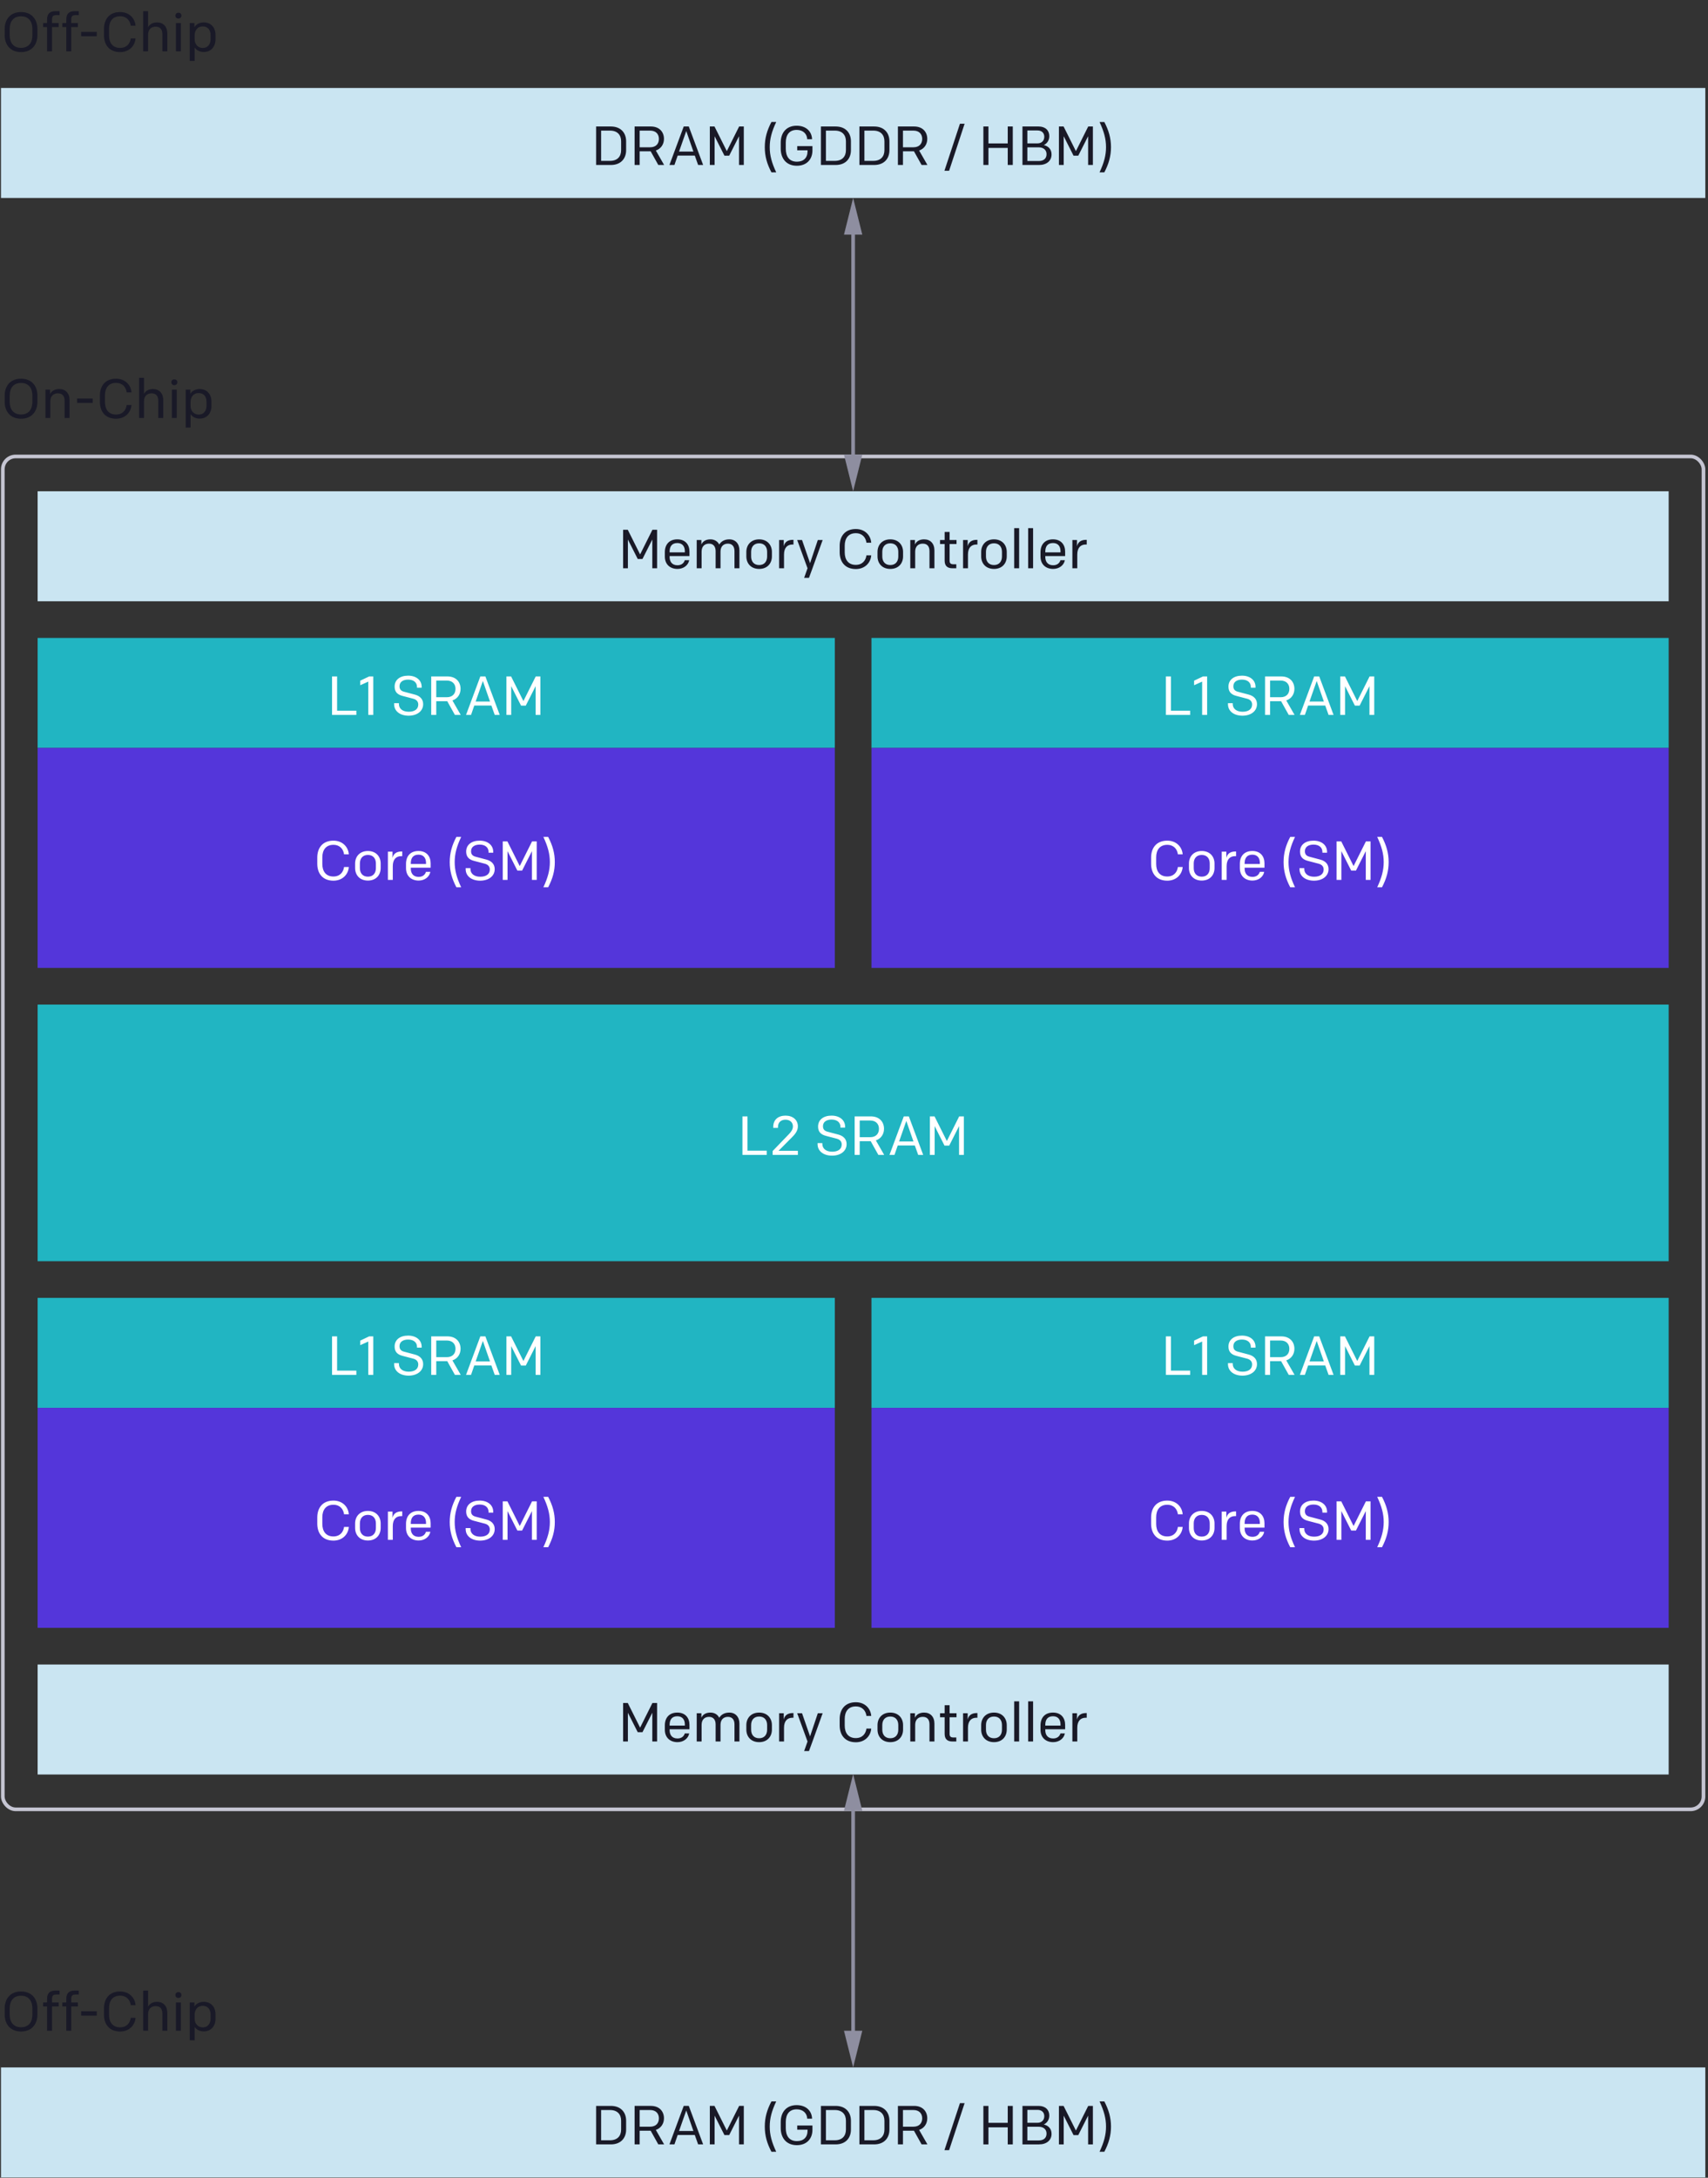 <svg fill="none" height="594" viewBox="0 0 466 594" width="466" xmlns="http://www.w3.org/2000/svg" xmlns:xlink="http://www.w3.org/1999/xlink"><rect x="0" y="0" width="466" height="594" fill="#333333" stroke="none"/><clipPath id="a"><path d="m.266 0h465v594h-465z"/></clipPath><g clip-path="url(#a)"><path d="m5.741 14.21c2.97 0 4.47-2.07 4.47-4.635v-1.65c0-2.565-1.5-4.635-4.47-4.635s-4.47 2.07-4.47 4.635v1.65c0 2.565 1.5 4.635 4.47 4.635zm0-1.155c-2.13 0-3.09-1.5-3.09-3.405v-1.8c0-1.905.96-3.405 3.09-3.405s3.09 1.5 3.09 3.405v1.8c0 1.905-.96 3.405-3.09 3.405zm7.103.945h1.35v-6.615h1.815v-1.095h-1.815v-1.02c0-.81.33-1.14 1.095-1.14h.96v-1.08h-1.14c-1.56 0-2.265.75-2.265 2.295v.945h-1.08v1.095h1.08zm5.244 0h1.35v-6.615h1.815v-1.095h-1.815v-1.02c0-.81.33-1.14 1.095-1.14h.96v-1.08h-1.14c-1.56 0-2.265.75-2.265 2.295v.945h-1.08v1.095h1.08zm4.055-4.11h4.26v-1.2h-4.26zm10.637 4.32c2.49 0 4.05-1.725 4.2-3.735h-1.305c-.18 1.38-1.095 2.595-2.91 2.595-2.055 0-3.015-1.44-3.015-3.405v-1.83c0-1.965.96-3.405 3.015-3.405 1.815 0 2.73 1.215 2.91 2.595h1.305c-.15-2.01-1.71-3.735-4.2-3.735-2.955 0-4.41 1.98-4.41 4.605v1.71c0 2.625 1.455 4.605 4.41 4.605zm6.287-.21h1.335v-4.545c0-1.455.885-2.175 2.07-2.175 1.29 0 1.83.825 1.83 2.04v4.68h1.35v-4.875c0-1.845-1.095-3.015-2.805-3.015-1.215 0-2.01.54-2.445 1.305v-4.365h-1.335zm9.613-8.94c.48 0 .825-.33.825-.795s-.345-.795-.825-.795c-.495 0-.825.33-.825.795s.33.795.825.795zm-.675 8.94h1.335v-7.71h-1.335zm3.763 2.61h1.335v-3.675c.45.735 1.335 1.245 2.49 1.245 1.98 0 3.21-1.47 3.21-3.435v-1.2c0-1.92-1.155-3.435-3.225-3.435-1.245 0-2.19.645-2.535 1.32v-1.14h-1.275zm3.555-3.525c-1.2 0-2.22-.9-2.22-2.385v-1.02c0-1.41.795-2.475 2.205-2.475 1.5 0 2.145 1.08 2.145 2.4v1.08c0 1.35-.75 2.4-2.13 2.4z" fill="#191927"/><path d="m5.741 554.101c2.97 0 4.47-2.07 4.47-4.635v-1.65c0-2.565-1.5-4.635-4.47-4.635s-4.47 2.07-4.47 4.635v1.65c0 2.565 1.5 4.635 4.47 4.635zm0-1.155c-2.13 0-3.09-1.5-3.09-3.405v-1.8c0-1.905.96-3.405 3.09-3.405s3.09 1.5 3.09 3.405v1.8c0 1.905-.96 3.405-3.09 3.405zm7.103.945h1.35v-6.615h1.815v-1.095h-1.815v-1.02c0-.81.33-1.14 1.095-1.14h.96v-1.08h-1.14c-1.56 0-2.265.75-2.265 2.295v.945h-1.08v1.095h1.08zm5.244 0h1.35v-6.615h1.815v-1.095h-1.815v-1.02c0-.81.33-1.14 1.095-1.14h.96v-1.08h-1.14c-1.56 0-2.265.75-2.265 2.295v.945h-1.08v1.095h1.08zm4.055-4.11h4.26v-1.2h-4.26zm10.637 4.32c2.49 0 4.05-1.725 4.2-3.735h-1.305c-.18 1.38-1.095 2.595-2.91 2.595-2.055 0-3.015-1.44-3.015-3.405v-1.83c0-1.965.96-3.405 3.015-3.405 1.815 0 2.73 1.215 2.91 2.595h1.305c-.15-2.01-1.71-3.735-4.2-3.735-2.955 0-4.41 1.98-4.41 4.605v1.71c0 2.625 1.455 4.605 4.41 4.605zm6.287-.21h1.335v-4.545c0-1.455.885-2.175 2.07-2.175 1.29 0 1.83.825 1.83 2.04v4.68h1.35v-4.875c0-1.845-1.095-3.015-2.805-3.015-1.215 0-2.01.54-2.445 1.305v-4.365h-1.335zm9.613-8.94c.48 0 .825-.33.825-.795s-.345-.795-.825-.795c-.495 0-.825.33-.825.795s.33.795.825.795zm-.675 8.94h1.335v-7.71h-1.335zm3.763 2.61h1.335v-3.675c.45.735 1.335 1.245 2.49 1.245 1.98 0 3.21-1.47 3.21-3.435v-1.2c0-1.92-1.155-3.435-3.225-3.435-1.245 0-2.19.645-2.535 1.32v-1.14h-1.275zm3.555-3.525c-1.2 0-2.22-.9-2.22-2.385v-1.02c0-1.41.795-2.475 2.205-2.475 1.5 0 2.145 1.08 2.145 2.4v1.08c0 1.35-.75 2.4-2.13 2.4z" fill="#191927"/><path d="m.266 24h465v30h-465z" fill="#cae5f2"/><path d="m162.639 45h4.02c2.7 0 4.17-1.71 4.17-4.05v-2.4c0-2.34-1.47-4.05-4.17-4.05h-4.02zm1.365-1.125v-8.25h2.445c1.98 0 3.015 1.17 3.015 2.925v2.4c0 1.755-1.035 2.925-3.015 2.925zm9.138 1.125h1.38v-3.735h3l2.085 3.735h1.59l-2.265-3.945c1.395-.48 2.22-1.695 2.22-3.165 0-1.89-1.245-3.39-3.585-3.39h-4.425zm1.38-4.83v-4.545h2.865c1.56 0 2.385.96 2.385 2.265s-.795 2.28-2.385 2.28zm8.122 4.83h1.365l.885-2.565h4.665l.915 2.565h1.365l-3.915-10.5h-1.38zm2.625-3.66 1.965-5.595 1.95 5.595zm8.395 3.66h1.305v-7.845l2.685 5.31h1.29l2.685-5.31v7.845h1.305v-10.5h-1.275l-3.36 6.72-3.36-6.72h-1.275zm16.81 2.01h1.305c-1.23-2.61-1.77-4.635-1.77-6.87s.54-4.26 1.77-6.87h-1.305c-1.23 2.325-1.815 4.44-1.815 6.87s.585 4.545 1.815 6.87zm6.943-1.8c2.685 0 4.245-1.755 4.245-4.2v-1.155h-4.155v1.14h2.82v.24c0 1.83-1.095 2.865-2.895 2.865-2.175 0-3.045-1.515-3.045-3.525v-1.71c0-2.025.93-3.435 2.985-3.435 1.8 0 2.82 1.155 2.865 2.55h1.32c-.06-2.1-1.605-3.69-4.2-3.69-2.805 0-4.35 1.905-4.35 4.62v1.635c0 2.58 1.44 4.665 4.41 4.665zm6.555-.21h4.02c2.7 0 4.17-1.71 4.17-4.05v-2.4c0-2.34-1.47-4.05-4.17-4.05h-4.02zm1.365-1.125v-8.25h2.445c1.98 0 3.015 1.17 3.015 2.925v2.4c0 1.755-1.035 2.925-3.015 2.925zm9.138 1.125h4.02c2.7 0 4.17-1.71 4.17-4.05v-2.4c0-2.34-1.47-4.05-4.17-4.05h-4.02zm1.365-1.125v-8.25h2.445c1.98 0 3.015 1.17 3.015 2.925v2.4c0 1.755-1.035 2.925-3.015 2.925zm9.138 1.125h1.38v-3.735h3l2.085 3.735h1.59l-2.265-3.945c1.395-.48 2.22-1.695 2.22-3.165 0-1.89-1.245-3.39-3.585-3.39h-4.425zm1.38-4.83v-4.545h2.865c1.56 0 2.385.96 2.385 2.265s-.795 2.28-2.385 2.28zm11.315 6.405h1.275l4.23-12.825h-1.275zm10.625-1.575h1.38v-4.65h5.265v4.65h1.38v-10.5h-1.38v4.62h-5.265v-4.62h-1.38zm10.664 0h4.515c2.07 0 3.42-1.125 3.42-2.88 0-1.5-.975-2.295-2.115-2.55.855-.405 1.5-1.245 1.5-2.445 0-1.53-1.05-2.625-2.91-2.625h-4.41zm1.335-5.895v-3.525h2.775c1.185 0 1.845.72 1.845 1.725 0 .975-.63 1.8-1.845 1.8zm0 4.815v-3.735h3.09c1.35 0 2.145.75 2.145 1.86 0 1.185-.765 1.875-2.145 1.875zm8.611 1.08h1.305v-7.845l2.685 5.31h1.29l2.685-5.31v7.845h1.305v-10.5h-1.275l-3.36 6.72-3.36-6.72h-1.275zm11.084 2.01h1.305c1.215-2.325 1.815-4.44 1.815-6.87s-.6-4.545-1.815-6.87h-1.305c1.215 2.61 1.77 4.635 1.77 6.87s-.555 4.26-1.77 6.87z" fill="#191927"/><path d="m5.741 114.21c2.97 0 4.47-2.07 4.47-4.635v-1.65c0-2.565-1.5-4.635-4.47-4.635s-4.47 2.07-4.47 4.635v1.65c0 2.565 1.5 4.635 4.47 4.635zm0-1.155c-2.13 0-3.09-1.5-3.09-3.405v-1.8c0-1.905.96-3.405 3.09-3.405s3.09 1.5 3.09 3.405v1.8c0 1.905-.96 3.405-3.09 3.405zm6.652.945h1.335v-4.545c0-1.455.885-2.175 2.07-2.175 1.29 0 1.83.825 1.83 2.04v4.68h1.35v-4.875c0-1.86-1.095-3.015-2.805-3.015-1.29 0-2.145.57-2.505 1.41v-1.23h-1.275zm8.638-4.11h4.26v-1.2h-4.26zm10.637 4.32c2.49 0 4.05-1.725 4.2-3.735h-1.305c-.18 1.38-1.095 2.595-2.91 2.595-2.055 0-3.015-1.44-3.015-3.405v-1.83c0-1.965.96-3.405 3.015-3.405 1.815 0 2.73 1.215 2.91 2.595h1.305c-.15-2.01-1.71-3.735-4.2-3.735-2.955 0-4.41 1.98-4.41 4.605v1.71c0 2.625 1.455 4.605 4.41 4.605zm6.287-.21h1.335v-4.545c0-1.455.885-2.175 2.07-2.175 1.29 0 1.83.825 1.83 2.04v4.68h1.35v-4.875c0-1.845-1.095-3.015-2.805-3.015-1.215 0-2.01.54-2.445 1.305v-4.365h-1.335zm9.613-8.94c.48 0 .825-.33.825-.795s-.345-.795-.825-.795c-.495 0-.825.33-.825.795s.33.795.825.795zm-.675 8.94h1.335v-7.71h-1.335zm3.763 2.61h1.335v-3.675c.45.735 1.335 1.245 2.49 1.245 1.98 0 3.21-1.47 3.21-3.435v-1.2c0-1.92-1.155-3.435-3.225-3.435-1.245 0-2.19.645-2.535 1.32v-1.14h-1.275zm3.555-3.525c-1.2 0-2.22-.9-2.22-2.385v-1.02c0-1.41.795-2.475 2.205-2.475 1.5 0 2.145 1.08 2.145 2.4v1.08c0 1.35-.75 2.4-2.13 2.4z" fill="#191927"/><path d="m.266 563.891h465v30h-465z" fill="#cae5f2"/><path d="m162.639 584.891h4.02c2.7 0 4.17-1.71 4.17-4.05v-2.4c0-2.34-1.47-4.05-4.17-4.05h-4.02zm1.365-1.125v-8.25h2.445c1.98 0 3.015 1.17 3.015 2.925v2.4c0 1.755-1.035 2.925-3.015 2.925zm9.138 1.125h1.38v-3.735h3l2.085 3.735h1.59l-2.265-3.945c1.395-.48 2.22-1.695 2.22-3.165 0-1.89-1.245-3.39-3.585-3.39h-4.425zm1.38-4.83v-4.545h2.865c1.56 0 2.385.96 2.385 2.265s-.795 2.28-2.385 2.28zm8.122 4.83h1.365l.885-2.565h4.665l.915 2.565h1.365l-3.915-10.5h-1.38zm2.625-3.66 1.965-5.595 1.95 5.595zm8.395 3.66h1.305v-7.845l2.685 5.31h1.29l2.685-5.31v7.845h1.305v-10.5h-1.275l-3.36 6.72-3.36-6.72h-1.275zm16.81 2.01h1.305c-1.23-2.61-1.77-4.635-1.77-6.87s.54-4.26 1.77-6.87h-1.305c-1.23 2.325-1.815 4.44-1.815 6.87s.585 4.545 1.815 6.87zm6.943-1.8c2.685 0 4.245-1.755 4.245-4.2v-1.155h-4.155v1.14h2.82v.24c0 1.83-1.095 2.865-2.895 2.865-2.175 0-3.045-1.515-3.045-3.525v-1.71c0-2.025.93-3.435 2.985-3.435 1.8 0 2.82 1.155 2.865 2.55h1.32c-.06-2.1-1.605-3.69-4.2-3.69-2.805 0-4.35 1.905-4.35 4.62v1.635c0 2.58 1.44 4.665 4.41 4.665zm6.555-.21h4.02c2.7 0 4.17-1.71 4.17-4.05v-2.4c0-2.34-1.47-4.05-4.17-4.05h-4.02zm1.365-1.125v-8.25h2.445c1.98 0 3.015 1.17 3.015 2.925v2.4c0 1.755-1.035 2.925-3.015 2.925zm9.138 1.125h4.02c2.7 0 4.17-1.71 4.17-4.05v-2.4c0-2.34-1.47-4.05-4.17-4.05h-4.02zm1.365-1.125v-8.25h2.445c1.98 0 3.015 1.17 3.015 2.925v2.4c0 1.755-1.035 2.925-3.015 2.925zm9.138 1.125h1.38v-3.735h3l2.085 3.735h1.59l-2.265-3.945c1.395-.48 2.22-1.695 2.22-3.165 0-1.89-1.245-3.39-3.585-3.39h-4.425zm1.38-4.83v-4.545h2.865c1.56 0 2.385.96 2.385 2.265s-.795 2.28-2.385 2.28zm11.315 6.405h1.275l4.23-12.825h-1.275zm10.625-1.575h1.38v-4.65h5.265v4.65h1.38v-10.5h-1.38v4.62h-5.265v-4.62h-1.38zm10.664 0h4.515c2.07 0 3.42-1.125 3.42-2.88 0-1.5-.975-2.295-2.115-2.55.855-.405 1.5-1.245 1.5-2.445 0-1.53-1.05-2.625-2.91-2.625h-4.41zm1.335-5.895v-3.525h2.775c1.185 0 1.845.72 1.845 1.725 0 .975-.63 1.8-1.845 1.8zm0 4.815v-3.735h3.09c1.35 0 2.145.75 2.145 1.86 0 1.185-.765 1.875-2.145 1.875zm8.611 1.08h1.305v-7.845l2.685 5.31h1.29l2.685-5.31v7.845h1.305v-10.5h-1.275l-3.36 6.72-3.36-6.72h-1.275zm11.084 2.01h1.305c1.215-2.325 1.815-4.44 1.815-6.87s-.6-4.545-1.815-6.87h-1.305c1.215 2.61 1.77 4.635 1.77 6.87s-.555 4.26-1.77 6.87z" fill="#191927"/><path d="m10.266 274h445v70h-445z" fill="#21b5c2"/><rect height="369" rx="3.5" stroke="#c5c5d2" width="464" x=".766" y="124.5"/><path d="m10.266 134h445v30h-445z" fill="#cae5f2"/><path d="m170.006 155h1.305v-7.845l2.685 5.31h1.29l2.685-5.31v7.845h1.305v-10.5h-1.275l-3.36 6.72-3.36-6.72h-1.275zm14.834.18c1.635 0 2.94-.99 3.195-2.385h-1.2c-.24.795-.9 1.38-1.995 1.38-1.515 0-2.145-1.02-2.145-2.25v-.255h5.415v-1.2c0-1.875-1.095-3.36-3.315-3.36-2.205 0-3.405 1.41-3.405 3.495v1.2c0 2.1 1.41 3.375 3.45 3.375zm-2.145-4.515v-.195c0-1.335.555-2.355 2.1-2.355 1.41 0 2.055.945 2.055 2.235v.315zm7.391 4.335h1.335v-4.545c0-1.455.855-2.175 2.025-2.175 1.2 0 1.8.825 1.8 2.04v4.68h1.335v-4.545c0-1.455.855-2.175 2.025-2.175 1.2 0 1.785.825 1.785 2.04v4.68h1.35v-4.875c0-1.83-1.095-3.015-2.76-3.015-1.305 0-2.22.555-2.745 1.41-.45-.87-1.29-1.41-2.4-1.41-1.29 0-2.115.57-2.475 1.41v-1.23h-1.275zm17.036.18c2.205 0 3.48-1.5 3.48-3.42v-1.23c0-1.905-1.275-3.42-3.48-3.42-2.22 0-3.495 1.515-3.495 3.42v1.23c0 1.92 1.275 3.42 3.495 3.42zm0-1.065c-1.44 0-2.19-.975-2.19-2.34v-1.26c0-1.35.75-2.325 2.19-2.325 1.425 0 2.175.975 2.175 2.325v1.26c0 1.365-.75 2.34-2.175 2.34zm5.449.885h1.335v-3.735c0-1.845.885-2.745 2.31-2.745h.27v-1.275h-.195c-1.335 0-2.19.585-2.46 1.755v-1.71h-1.26zm6.822 2.61h1.32l.96-2.61 2.775-7.71h-1.32l-2.115 6.315-2.19-6.315h-1.32l2.82 7.71zm14.107-2.4c2.49 0 4.05-1.725 4.2-3.735h-1.305c-.18 1.38-1.095 2.595-2.91 2.595-2.055 0-3.015-1.44-3.015-3.405v-1.83c0-1.965.96-3.405 3.015-3.405 1.815 0 2.73 1.215 2.91 2.595h1.305c-.15-2.01-1.71-3.735-4.2-3.735-2.955 0-4.41 1.98-4.41 4.605v1.71c0 2.625 1.455 4.605 4.41 4.605zm9.408-.03c2.205 0 3.48-1.5 3.48-3.42v-1.23c0-1.905-1.275-3.42-3.48-3.42-2.22 0-3.495 1.515-3.495 3.42v1.23c0 1.92 1.275 3.42 3.495 3.42zm0-1.065c-1.44 0-2.19-.975-2.19-2.34v-1.26c0-1.35.75-2.325 2.19-2.325 1.425 0 2.175.975 2.175 2.325v1.26c0 1.365-.75 2.34-2.175 2.34zm5.449.885h1.335v-4.545c0-1.455.885-2.175 2.07-2.175 1.29 0 1.83.825 1.83 2.04v4.68h1.35v-4.875c0-1.86-1.095-3.015-2.805-3.015-1.29 0-2.145.57-2.505 1.41v-1.23h-1.275zm11.489 0h1.065v-1.095h-.78c-.795 0-1.05-.3-1.05-1.02v-4.5h1.89v-1.095h-1.89v-2.19h-1.35v2.19h-1.26v1.095h1.26v4.53c0 1.32.63 2.085 2.115 2.085zm2.91 0h1.335v-3.735c0-1.845.885-2.745 2.31-2.745h.27v-1.275h-.195c-1.335 0-2.19.585-2.46 1.755v-1.71h-1.26zm8.438.18c2.205 0 3.48-1.5 3.48-3.42v-1.23c0-1.905-1.275-3.42-3.48-3.42-2.22 0-3.495 1.515-3.495 3.42v1.23c0 1.92 1.275 3.42 3.495 3.42zm0-1.065c-1.44 0-2.19-.975-2.19-2.34v-1.26c0-1.35.75-2.325 2.19-2.325 1.425 0 2.175.975 2.175 2.325v1.26c0 1.365-.75 2.34-2.175 2.34zm5.509.885h1.35v-10.95h-1.35zm3.809 0h1.35v-10.95h-1.35zm6.823.18c1.635 0 2.94-.99 3.195-2.385h-1.2c-.24.795-.9 1.38-1.995 1.38-1.515 0-2.145-1.02-2.145-2.25v-.255h5.415v-1.2c0-1.875-1.095-3.36-3.315-3.36-2.205 0-3.405 1.41-3.405 3.495v1.2c0 2.1 1.41 3.375 3.45 3.375zm-2.145-4.515v-.195c0-1.335.555-2.355 2.1-2.355 1.41 0 2.055.945 2.055 2.235v.315zm7.391 4.335h1.335v-3.735c0-1.845.885-2.745 2.31-2.745h.27v-1.275h-.195c-1.335 0-2.19.585-2.46 1.755v-1.71h-1.26z" fill="#191927"/><path d="m10.266 454h445v30h-445z" fill="#cae5f2"/><path d="m170.006 475h1.305v-7.845l2.685 5.31h1.29l2.685-5.31v7.845h1.305v-10.5h-1.275l-3.36 6.72-3.36-6.72h-1.275zm14.834.18c1.635 0 2.94-.99 3.195-2.385h-1.2c-.24.795-.9 1.38-1.995 1.38-1.515 0-2.145-1.02-2.145-2.25v-.255h5.415v-1.2c0-1.875-1.095-3.36-3.315-3.36-2.205 0-3.405 1.41-3.405 3.495v1.2c0 2.1 1.41 3.375 3.45 3.375zm-2.145-4.515v-.195c0-1.335.555-2.355 2.1-2.355 1.41 0 2.055.945 2.055 2.235v.315zm7.391 4.335h1.335v-4.545c0-1.455.855-2.175 2.025-2.175 1.2 0 1.8.825 1.8 2.04v4.68h1.335v-4.545c0-1.455.855-2.175 2.025-2.175 1.2 0 1.785.825 1.785 2.04v4.68h1.35v-4.875c0-1.83-1.095-3.015-2.76-3.015-1.305 0-2.22.555-2.745 1.41-.45-.87-1.29-1.41-2.4-1.41-1.29 0-2.115.57-2.475 1.41v-1.23h-1.275zm17.036.18c2.205 0 3.48-1.5 3.48-3.42v-1.23c0-1.905-1.275-3.42-3.48-3.42-2.22 0-3.495 1.515-3.495 3.42v1.23c0 1.92 1.275 3.42 3.495 3.42zm0-1.065c-1.44 0-2.19-.975-2.19-2.34v-1.26c0-1.35.75-2.325 2.19-2.325 1.425 0 2.175.975 2.175 2.325v1.26c0 1.365-.75 2.34-2.175 2.34zm5.449.885h1.335v-3.735c0-1.845.885-2.745 2.31-2.745h.27v-1.275h-.195c-1.335 0-2.19.585-2.46 1.755v-1.71h-1.26zm6.822 2.61h1.32l.96-2.61 2.775-7.71h-1.32l-2.115 6.315-2.19-6.315h-1.32l2.82 7.71zm14.107-2.4c2.49 0 4.05-1.725 4.2-3.735h-1.305c-.18 1.38-1.095 2.595-2.91 2.595-2.055 0-3.015-1.44-3.015-3.405v-1.83c0-1.965.96-3.405 3.015-3.405 1.815 0 2.73 1.215 2.91 2.595h1.305c-.15-2.01-1.71-3.735-4.2-3.735-2.955 0-4.41 1.98-4.41 4.605v1.71c0 2.625 1.455 4.605 4.41 4.605zm9.408-.03c2.205 0 3.48-1.5 3.48-3.42v-1.23c0-1.905-1.275-3.42-3.48-3.42-2.22 0-3.495 1.515-3.495 3.42v1.23c0 1.92 1.275 3.42 3.495 3.42zm0-1.065c-1.44 0-2.19-.975-2.19-2.34v-1.26c0-1.35.75-2.325 2.19-2.325 1.425 0 2.175.975 2.175 2.325v1.26c0 1.365-.75 2.34-2.175 2.34zm5.449.885h1.335v-4.545c0-1.455.885-2.175 2.07-2.175 1.29 0 1.83.825 1.83 2.04v4.68h1.35v-4.875c0-1.86-1.095-3.015-2.805-3.015-1.29 0-2.145.57-2.505 1.41v-1.23h-1.275zm11.489 0h1.065v-1.095h-.78c-.795 0-1.05-.3-1.05-1.02v-4.5h1.89v-1.095h-1.89v-2.19h-1.35v2.19h-1.26v1.095h1.26v4.53c0 1.32.63 2.085 2.115 2.085zm2.91 0h1.335v-3.735c0-1.845.885-2.745 2.31-2.745h.27v-1.275h-.195c-1.335 0-2.19.585-2.46 1.755v-1.71h-1.26zm8.438.18c2.205 0 3.48-1.5 3.48-3.42v-1.23c0-1.905-1.275-3.42-3.48-3.42-2.22 0-3.495 1.515-3.495 3.42v1.23c0 1.92 1.275 3.42 3.495 3.42zm0-1.065c-1.44 0-2.19-.975-2.19-2.34v-1.26c0-1.35.75-2.325 2.19-2.325 1.425 0 2.175.975 2.175 2.325v1.26c0 1.365-.75 2.34-2.175 2.34zm5.509.885h1.35v-10.95h-1.35zm3.809 0h1.35v-10.95h-1.35zm6.823.18c1.635 0 2.94-.99 3.195-2.385h-1.2c-.24.795-.9 1.38-1.995 1.38-1.515 0-2.145-1.02-2.145-2.25v-.255h5.415v-1.2c0-1.875-1.095-3.36-3.315-3.36-2.205 0-3.405 1.41-3.405 3.495v1.2c0 2.1 1.41 3.375 3.45 3.375zm-2.145-4.515v-.195c0-1.335.555-2.355 2.1-2.355 1.41 0 2.055.945 2.055 2.235v.315zm7.391 4.335h1.335v-3.735c0-1.845.885-2.745 2.31-2.745h.27v-1.275h-.195c-1.335 0-2.19.585-2.46 1.755v-1.71h-1.26z" fill="#191927"/><path d="m202.562 315h6.63v-1.155h-5.25v-9.345h-1.38zm8.24 0h6.885v-1.11h-5.28l3.48-3.495c.885-.87 1.8-1.845 1.8-3.18 0-1.785-1.41-2.925-3.36-2.925-1.995 0-3.36 1.095-3.36 3.06v.285h1.29v-.225c0-1.275.81-2.01 2.07-2.01 1.155 0 2.01.72 2.01 1.815 0 .795-.435 1.455-1.14 2.175l-4.395 4.56zm16.221.21c2.265 0 3.96-1.215 3.96-3.15 0-1.365-.885-2.235-2.235-2.595l-3-.795c-.84-.225-1.215-.69-1.215-1.5 0-1.17.96-1.8 2.355-1.8 1.545 0 2.415.825 2.415 1.98v.225h1.275v-.255c0-1.8-1.5-3.03-3.69-3.03-2.205 0-3.69 1.11-3.69 2.985 0 1.29.615 2.145 2.145 2.535l2.925.765c.915.24 1.38.795 1.38 1.59 0 1.26-.99 1.965-2.61 1.965-1.665 0-2.67-.855-2.67-2.1v-.24h-1.305v.27c0 1.95 1.665 3.15 3.96 3.15zm6.155-.21h1.38v-3.735h3l2.085 3.735h1.59l-2.265-3.945c1.395-.48 2.22-1.695 2.22-3.165 0-1.89-1.245-3.39-3.585-3.39h-4.425zm1.38-4.83v-4.545h2.865c1.56 0 2.385.96 2.385 2.265s-.795 2.28-2.385 2.28zm8.123 4.83h1.365l.885-2.565h4.665l.915 2.565h1.365l-3.915-10.5h-1.38zm2.625-3.66 1.965-5.595 1.95 5.595zm8.394 3.66h1.305v-7.845l2.685 5.31h1.29l2.685-5.31v7.845h1.305v-10.5h-1.275l-3.36 6.72-3.36-6.72h-1.275z" fill="#fff"/><path d="m10.266 174h217.5v30h-217.5z" fill="#21b5c2"/><path d="m10.266 354h217.5v30h-217.5z" fill="#21b5c2"/><path d="m237.766 174h217.5v30h-217.5z" fill="#21b5c2"/><path d="m237.766 354h217.5v30h-217.5z" fill="#21b5c2"/><path d="m10.266 204h217.5v60h-217.5z" fill="#5436da"/><path d="m10.266 384h217.5v60h-217.5z" fill="#5436da"/><path d="m237.766 204h217.5v60h-217.5z" fill="#5436da"/><path d="m237.766 384h217.5v60h-217.5z" fill="#5436da"/><g fill="#fff"><path d="m90.592 195h6.63v-1.155h-5.25v-9.345h-1.38zm9.889 0h1.365v-10.5h-1.125l-2.43 1.155v1.245l2.19-.99zm11.011.21c2.265 0 3.96-1.215 3.96-3.15 0-1.365-.885-2.235-2.235-2.595l-3-.795c-.84-.225-1.215-.69-1.215-1.5 0-1.17.96-1.8 2.355-1.8 1.545 0 2.415.825 2.415 1.98v.225h1.275v-.255c0-1.8-1.5-3.03-3.69-3.03-2.205 0-3.69 1.11-3.69 2.985 0 1.29.615 2.145 2.145 2.535l2.925.765c.915.24 1.38.795 1.38 1.59 0 1.26-.99 1.965-2.61 1.965-1.665 0-2.67-.855-2.67-2.1v-.24h-1.305v.27c0 1.95 1.665 3.15 3.96 3.15zm6.156-.21h1.38v-3.735h3l2.085 3.735h1.59l-2.265-3.945c1.395-.48 2.22-1.695 2.22-3.165 0-1.89-1.245-3.39-3.585-3.39h-4.425zm1.38-4.83v-4.545h2.865c1.56 0 2.385.96 2.385 2.265s-.795 2.28-2.385 2.28zm8.122 4.83h1.365l.885-2.565h4.665l.915 2.565h1.365l-3.915-10.5h-1.38zm2.625-3.66 1.965-5.595 1.95 5.595zm8.395 3.66h1.305v-7.845l2.685 5.31h1.29l2.685-5.31v7.845h1.305v-10.5h-1.275l-3.36 6.72-3.36-6.72h-1.275z"/><path d="m90.592 375h6.63v-1.155h-5.25v-9.345h-1.38zm9.889 0h1.365v-10.5h-1.125l-2.43 1.155v1.245l2.19-.99zm11.011.21c2.265 0 3.96-1.215 3.96-3.15 0-1.365-.885-2.235-2.235-2.595l-3-.795c-.84-.225-1.215-.69-1.215-1.5 0-1.17.96-1.8 2.355-1.8 1.545 0 2.415.825 2.415 1.98v.225h1.275v-.255c0-1.8-1.5-3.03-3.69-3.03-2.205 0-3.69 1.11-3.69 2.985 0 1.29.615 2.145 2.145 2.535l2.925.765c.915.24 1.38.795 1.38 1.59 0 1.26-.99 1.965-2.61 1.965-1.665 0-2.67-.855-2.67-2.1v-.24h-1.305v.27c0 1.95 1.665 3.15 3.96 3.15zm6.156-.21h1.38v-3.735h3l2.085 3.735h1.59l-2.265-3.945c1.395-.48 2.22-1.695 2.22-3.165 0-1.89-1.245-3.39-3.585-3.39h-4.425zm1.38-4.83v-4.545h2.865c1.56 0 2.385.96 2.385 2.265s-.795 2.28-2.385 2.28zm8.122 4.83h1.365l.885-2.565h4.665l.915 2.565h1.365l-3.915-10.5h-1.38zm2.625-3.66 1.965-5.595 1.95 5.595zm8.395 3.66h1.305v-7.845l2.685 5.31h1.29l2.685-5.31v7.845h1.305v-10.5h-1.275l-3.36 6.72-3.36-6.72h-1.275z"/><path d="m318.092 195h6.63v-1.155h-5.25v-9.345h-1.38zm9.889 0h1.365v-10.5h-1.125l-2.43 1.155v1.245l2.19-.99zm11.011.21c2.265 0 3.96-1.215 3.96-3.15 0-1.365-.885-2.235-2.235-2.595l-3-.795c-.84-.225-1.215-.69-1.215-1.5 0-1.17.96-1.8 2.355-1.8 1.545 0 2.415.825 2.415 1.98v.225h1.275v-.255c0-1.8-1.5-3.03-3.69-3.03-2.205 0-3.69 1.11-3.69 2.985 0 1.29.615 2.145 2.145 2.535l2.925.765c.915.24 1.38.795 1.38 1.59 0 1.26-.99 1.965-2.61 1.965-1.665 0-2.67-.855-2.67-2.1v-.24h-1.305v.27c0 1.95 1.665 3.15 3.96 3.15zm6.156-.21h1.38v-3.735h3l2.085 3.735h1.59l-2.265-3.945c1.395-.48 2.22-1.695 2.22-3.165 0-1.89-1.245-3.39-3.585-3.39h-4.425zm1.38-4.83v-4.545h2.865c1.56 0 2.385.96 2.385 2.265s-.795 2.28-2.385 2.28zm8.122 4.83h1.365l.885-2.565h4.665l.915 2.565h1.365l-3.915-10.5h-1.38zm2.625-3.66 1.965-5.595 1.95 5.595zm8.395 3.66h1.305v-7.845l2.685 5.31h1.29l2.685-5.31v7.845h1.305v-10.5h-1.275l-3.36 6.72-3.36-6.72h-1.275z"/><path d="m318.092 375h6.63v-1.155h-5.25v-9.345h-1.38zm9.889 0h1.365v-10.5h-1.125l-2.43 1.155v1.245l2.19-.99zm11.011.21c2.265 0 3.96-1.215 3.96-3.15 0-1.365-.885-2.235-2.235-2.595l-3-.795c-.84-.225-1.215-.69-1.215-1.5 0-1.17.96-1.8 2.355-1.8 1.545 0 2.415.825 2.415 1.98v.225h1.275v-.255c0-1.8-1.5-3.03-3.69-3.03-2.205 0-3.69 1.11-3.69 2.985 0 1.29.615 2.145 2.145 2.535l2.925.765c.915.24 1.38.795 1.38 1.59 0 1.26-.99 1.965-2.61 1.965-1.665 0-2.67-.855-2.67-2.1v-.24h-1.305v.27c0 1.95 1.665 3.15 3.96 3.15zm6.156-.21h1.38v-3.735h3l2.085 3.735h1.59l-2.265-3.945c1.395-.48 2.22-1.695 2.22-3.165 0-1.89-1.245-3.39-3.585-3.39h-4.425zm1.38-4.83v-4.545h2.865c1.56 0 2.385.96 2.385 2.265s-.795 2.28-2.385 2.28zm8.122 4.83h1.365l.885-2.565h4.665l.915 2.565h1.365l-3.915-10.5h-1.38zm2.625-3.66 1.965-5.595 1.95 5.595zm8.395 3.66h1.305v-7.845l2.685 5.31h1.29l2.685-5.31v7.845h1.305v-10.5h-1.275l-3.36 6.72-3.36-6.72h-1.275z"/><path d="m90.974 240.21c2.49 0 4.05-1.725 4.2-3.735h-1.305c-.18 1.38-1.095 2.595-2.91 2.595-2.055 0-3.015-1.44-3.015-3.405v-1.83c0-1.965.96-3.405 3.015-3.405 1.815 0 2.73 1.215 2.91 2.595h1.305c-.15-2.01-1.71-3.735-4.2-3.735-2.955 0-4.41 1.98-4.41 4.605v1.71c0 2.625 1.455 4.605 4.41 4.605zm9.407-.03c2.205 0 3.48-1.5 3.48-3.42v-1.23c0-1.905-1.275-3.42-3.48-3.42-2.22 0-3.495 1.515-3.495 3.42v1.23c0 1.92 1.275 3.42 3.495 3.42zm0-1.065c-1.44 0-2.19-.975-2.19-2.34v-1.26c0-1.35.75-2.325 2.19-2.325 1.425 0 2.175.975 2.175 2.325v1.26c0 1.365-.75 2.34-2.175 2.34zm5.449.885h1.335v-3.735c0-1.845.885-2.745 2.31-2.745h.27v-1.275h-.195c-1.335 0-2.19.585-2.46 1.755v-1.71h-1.26zm8.393.18c1.635 0 2.94-.99 3.195-2.385h-1.2c-.24.795-.9 1.38-1.995 1.38-1.515 0-2.145-1.02-2.145-2.25v-.255h5.415v-1.2c0-1.875-1.095-3.36-3.315-3.36-2.205 0-3.405 1.41-3.405 3.495v1.2c0 2.1 1.41 3.375 3.45 3.375zm-2.145-4.515v-.195c0-1.335.555-2.355 2.1-2.355 1.41 0 2.055.945 2.055 2.235v.315zm12.441 6.345h1.305c-1.23-2.61-1.77-4.635-1.77-6.87s.54-4.26 1.77-6.87h-1.305c-1.23 2.325-1.815 4.44-1.815 6.87s.585 4.545 1.815 6.87zm6.493-1.8c2.265 0 3.96-1.215 3.96-3.15 0-1.365-.885-2.235-2.235-2.595l-3-.795c-.84-.225-1.215-.69-1.215-1.5 0-1.17.96-1.8 2.355-1.8 1.545 0 2.415.825 2.415 1.98v.225h1.275v-.255c0-1.8-1.5-3.03-3.69-3.03-2.205 0-3.69 1.11-3.69 2.985 0 1.29.615 2.145 2.145 2.535l2.925.765c.915.24 1.38.795 1.38 1.59 0 1.26-.99 1.965-2.61 1.965-1.665 0-2.67-.855-2.67-2.1v-.24h-1.305v.27c0 1.95 1.665 3.15 3.96 3.15zm6.155-.21h1.305v-7.845l2.685 5.31h1.29l2.685-5.31v7.845h1.305v-10.5h-1.275l-3.36 6.72-3.36-6.72h-1.275zm11.084 2.01h1.305c1.215-2.325 1.815-4.44 1.815-6.87s-.6-4.545-1.815-6.87h-1.305c1.215 2.61 1.77 4.635 1.77 6.87s-.555 4.26-1.77 6.87z"/><path d="m90.974 420.21c2.49 0 4.05-1.725 4.2-3.735h-1.305c-.18 1.38-1.095 2.595-2.91 2.595-2.055 0-3.015-1.44-3.015-3.405v-1.83c0-1.965.96-3.405 3.015-3.405 1.815 0 2.73 1.215 2.91 2.595h1.305c-.15-2.01-1.71-3.735-4.2-3.735-2.955 0-4.41 1.98-4.41 4.605v1.71c0 2.625 1.455 4.605 4.41 4.605zm9.407-.03c2.205 0 3.48-1.5 3.48-3.42v-1.23c0-1.905-1.275-3.42-3.48-3.42-2.22 0-3.495 1.515-3.495 3.42v1.23c0 1.92 1.275 3.42 3.495 3.42zm0-1.065c-1.44 0-2.19-.975-2.19-2.34v-1.26c0-1.35.75-2.325 2.19-2.325 1.425 0 2.175.975 2.175 2.325v1.26c0 1.365-.75 2.34-2.175 2.34zm5.449.885h1.335v-3.735c0-1.845.885-2.745 2.31-2.745h.27v-1.275h-.195c-1.335 0-2.19.585-2.46 1.755v-1.71h-1.26zm8.393.18c1.635 0 2.94-.99 3.195-2.385h-1.2c-.24.795-.9 1.38-1.995 1.38-1.515 0-2.145-1.02-2.145-2.25v-.255h5.415v-1.2c0-1.875-1.095-3.36-3.315-3.36-2.205 0-3.405 1.41-3.405 3.495v1.2c0 2.1 1.41 3.375 3.45 3.375zm-2.145-4.515v-.195c0-1.335.555-2.355 2.1-2.355 1.41 0 2.055.945 2.055 2.235v.315zm12.441 6.345h1.305c-1.23-2.61-1.77-4.635-1.77-6.87s.54-4.26 1.77-6.87h-1.305c-1.23 2.325-1.815 4.44-1.815 6.87s.585 4.545 1.815 6.87zm6.493-1.8c2.265 0 3.96-1.215 3.96-3.15 0-1.365-.885-2.235-2.235-2.595l-3-.795c-.84-.225-1.215-.69-1.215-1.5 0-1.17.96-1.8 2.355-1.8 1.545 0 2.415.825 2.415 1.98v.225h1.275v-.255c0-1.8-1.5-3.03-3.69-3.03-2.205 0-3.69 1.11-3.69 2.985 0 1.29.615 2.145 2.145 2.535l2.925.765c.915.24 1.38.795 1.38 1.59 0 1.26-.99 1.965-2.61 1.965-1.665 0-2.67-.855-2.67-2.1v-.24h-1.305v.27c0 1.95 1.665 3.15 3.96 3.15zm6.155-.21h1.305v-7.845l2.685 5.31h1.29l2.685-5.31v7.845h1.305v-10.5h-1.275l-3.36 6.72-3.36-6.72h-1.275zm11.084 2.01h1.305c1.215-2.325 1.815-4.44 1.815-6.87s-.6-4.545-1.815-6.87h-1.305c1.215 2.61 1.77 4.635 1.77 6.87s-.555 4.26-1.77 6.87z"/><path d="m318.474 240.21c2.49 0 4.05-1.725 4.2-3.735h-1.305c-.18 1.38-1.095 2.595-2.91 2.595-2.055 0-3.015-1.44-3.015-3.405v-1.83c0-1.965.96-3.405 3.015-3.405 1.815 0 2.73 1.215 2.91 2.595h1.305c-.15-2.01-1.71-3.735-4.2-3.735-2.955 0-4.41 1.98-4.41 4.605v1.71c0 2.625 1.455 4.605 4.41 4.605zm9.407-.03c2.205 0 3.48-1.5 3.48-3.42v-1.23c0-1.905-1.275-3.42-3.48-3.42-2.22 0-3.495 1.515-3.495 3.42v1.23c0 1.92 1.275 3.42 3.495 3.42zm0-1.065c-1.44 0-2.19-.975-2.19-2.34v-1.26c0-1.35.75-2.325 2.19-2.325 1.425 0 2.175.975 2.175 2.325v1.26c0 1.365-.75 2.34-2.175 2.34zm5.449.885h1.335v-3.735c0-1.845.885-2.745 2.31-2.745h.27v-1.275h-.195c-1.335 0-2.19.585-2.46 1.755v-1.71h-1.26zm8.393.18c1.635 0 2.94-.99 3.195-2.385h-1.2c-.24.795-.9 1.38-1.995 1.38-1.515 0-2.145-1.02-2.145-2.25v-.255h5.415v-1.2c0-1.875-1.095-3.36-3.315-3.36-2.205 0-3.405 1.41-3.405 3.495v1.2c0 2.1 1.41 3.375 3.45 3.375zm-2.145-4.515v-.195c0-1.335.555-2.355 2.1-2.355 1.41 0 2.055.945 2.055 2.235v.315zm12.441 6.345h1.305c-1.23-2.61-1.77-4.635-1.77-6.87s.54-4.26 1.77-6.87h-1.305c-1.23 2.325-1.815 4.44-1.815 6.87s.585 4.545 1.815 6.87zm6.493-1.8c2.265 0 3.96-1.215 3.96-3.15 0-1.365-.885-2.235-2.235-2.595l-3-.795c-.84-.225-1.215-.69-1.215-1.5 0-1.17.96-1.8 2.355-1.8 1.545 0 2.415.825 2.415 1.98v.225h1.275v-.255c0-1.8-1.5-3.03-3.69-3.03-2.205 0-3.69 1.11-3.69 2.985 0 1.29.615 2.145 2.145 2.535l2.925.765c.915.24 1.38.795 1.38 1.59 0 1.26-.99 1.965-2.61 1.965-1.665 0-2.67-.855-2.67-2.1v-.24h-1.305v.27c0 1.95 1.665 3.15 3.96 3.15zm6.155-.21h1.305v-7.845l2.685 5.31h1.29l2.685-5.31v7.845h1.305v-10.5h-1.275l-3.36 6.72-3.36-6.72h-1.275zm11.084 2.01h1.305c1.215-2.325 1.815-4.44 1.815-6.87s-.6-4.545-1.815-6.87h-1.305c1.215 2.61 1.77 4.635 1.77 6.87s-.555 4.26-1.77 6.87z"/><path d="m318.474 420.21c2.49 0 4.05-1.725 4.2-3.735h-1.305c-.18 1.38-1.095 2.595-2.91 2.595-2.055 0-3.015-1.44-3.015-3.405v-1.83c0-1.965.96-3.405 3.015-3.405 1.815 0 2.73 1.215 2.91 2.595h1.305c-.15-2.01-1.71-3.735-4.2-3.735-2.955 0-4.41 1.98-4.41 4.605v1.71c0 2.625 1.455 4.605 4.41 4.605zm9.407-.03c2.205 0 3.48-1.5 3.48-3.42v-1.23c0-1.905-1.275-3.42-3.48-3.42-2.22 0-3.495 1.515-3.495 3.42v1.23c0 1.92 1.275 3.42 3.495 3.42zm0-1.065c-1.44 0-2.19-.975-2.19-2.34v-1.26c0-1.35.75-2.325 2.19-2.325 1.425 0 2.175.975 2.175 2.325v1.26c0 1.365-.75 2.34-2.175 2.34zm5.449.885h1.335v-3.735c0-1.845.885-2.745 2.31-2.745h.27v-1.275h-.195c-1.335 0-2.19.585-2.46 1.755v-1.71h-1.26zm8.393.18c1.635 0 2.94-.99 3.195-2.385h-1.2c-.24.795-.9 1.38-1.995 1.38-1.515 0-2.145-1.02-2.145-2.25v-.255h5.415v-1.2c0-1.875-1.095-3.36-3.315-3.36-2.205 0-3.405 1.41-3.405 3.495v1.2c0 2.1 1.41 3.375 3.45 3.375zm-2.145-4.515v-.195c0-1.335.555-2.355 2.1-2.355 1.41 0 2.055.945 2.055 2.235v.315zm12.441 6.345h1.305c-1.23-2.61-1.77-4.635-1.77-6.87s.54-4.26 1.77-6.87h-1.305c-1.23 2.325-1.815 4.44-1.815 6.87s.585 4.545 1.815 6.87zm6.493-1.8c2.265 0 3.96-1.215 3.96-3.15 0-1.365-.885-2.235-2.235-2.595l-3-.795c-.84-.225-1.215-.69-1.215-1.5 0-1.17.96-1.8 2.355-1.8 1.545 0 2.415.825 2.415 1.98v.225h1.275v-.255c0-1.8-1.5-3.03-3.69-3.03-2.205 0-3.69 1.11-3.69 2.985 0 1.29.615 2.145 2.145 2.535l2.925.765c.915.24 1.38.795 1.38 1.59 0 1.26-.99 1.965-2.61 1.965-1.665 0-2.67-.855-2.67-2.1v-.24h-1.305v.27c0 1.95 1.665 3.15 3.96 3.15zm6.155-.21h1.305v-7.845l2.685 5.31h1.29l2.685-5.31v7.845h1.305v-10.5h-1.275l-3.36 6.72-3.36-6.72h-1.275zm11.084 2.01h1.305c1.215-2.325 1.815-4.44 1.815-6.87s-.6-4.545-1.815-6.87h-1.305c1.215 2.61 1.77 4.635 1.77 6.87s-.555 4.26-1.77 6.87z"/></g><path d="m230.266 124h5l-2.5 10z" fill="#8e8ea0"/><path d="m235.266 64h-5l2.5-10z" fill="#8e8ea0"/><path d="m232.766 59.605v35.747 35.747" stroke="#8e8ea0" stroke-miterlimit="16"/><path d="m230.266 553.891h5l-2.5 10z" fill="#8e8ea0"/><path d="m235.266 493.891h-5l2.5-10z" fill="#8e8ea0"/><path d="m232.766 489.496v35.747 35.747" stroke="#8e8ea0" stroke-miterlimit="16"/></g></svg>
